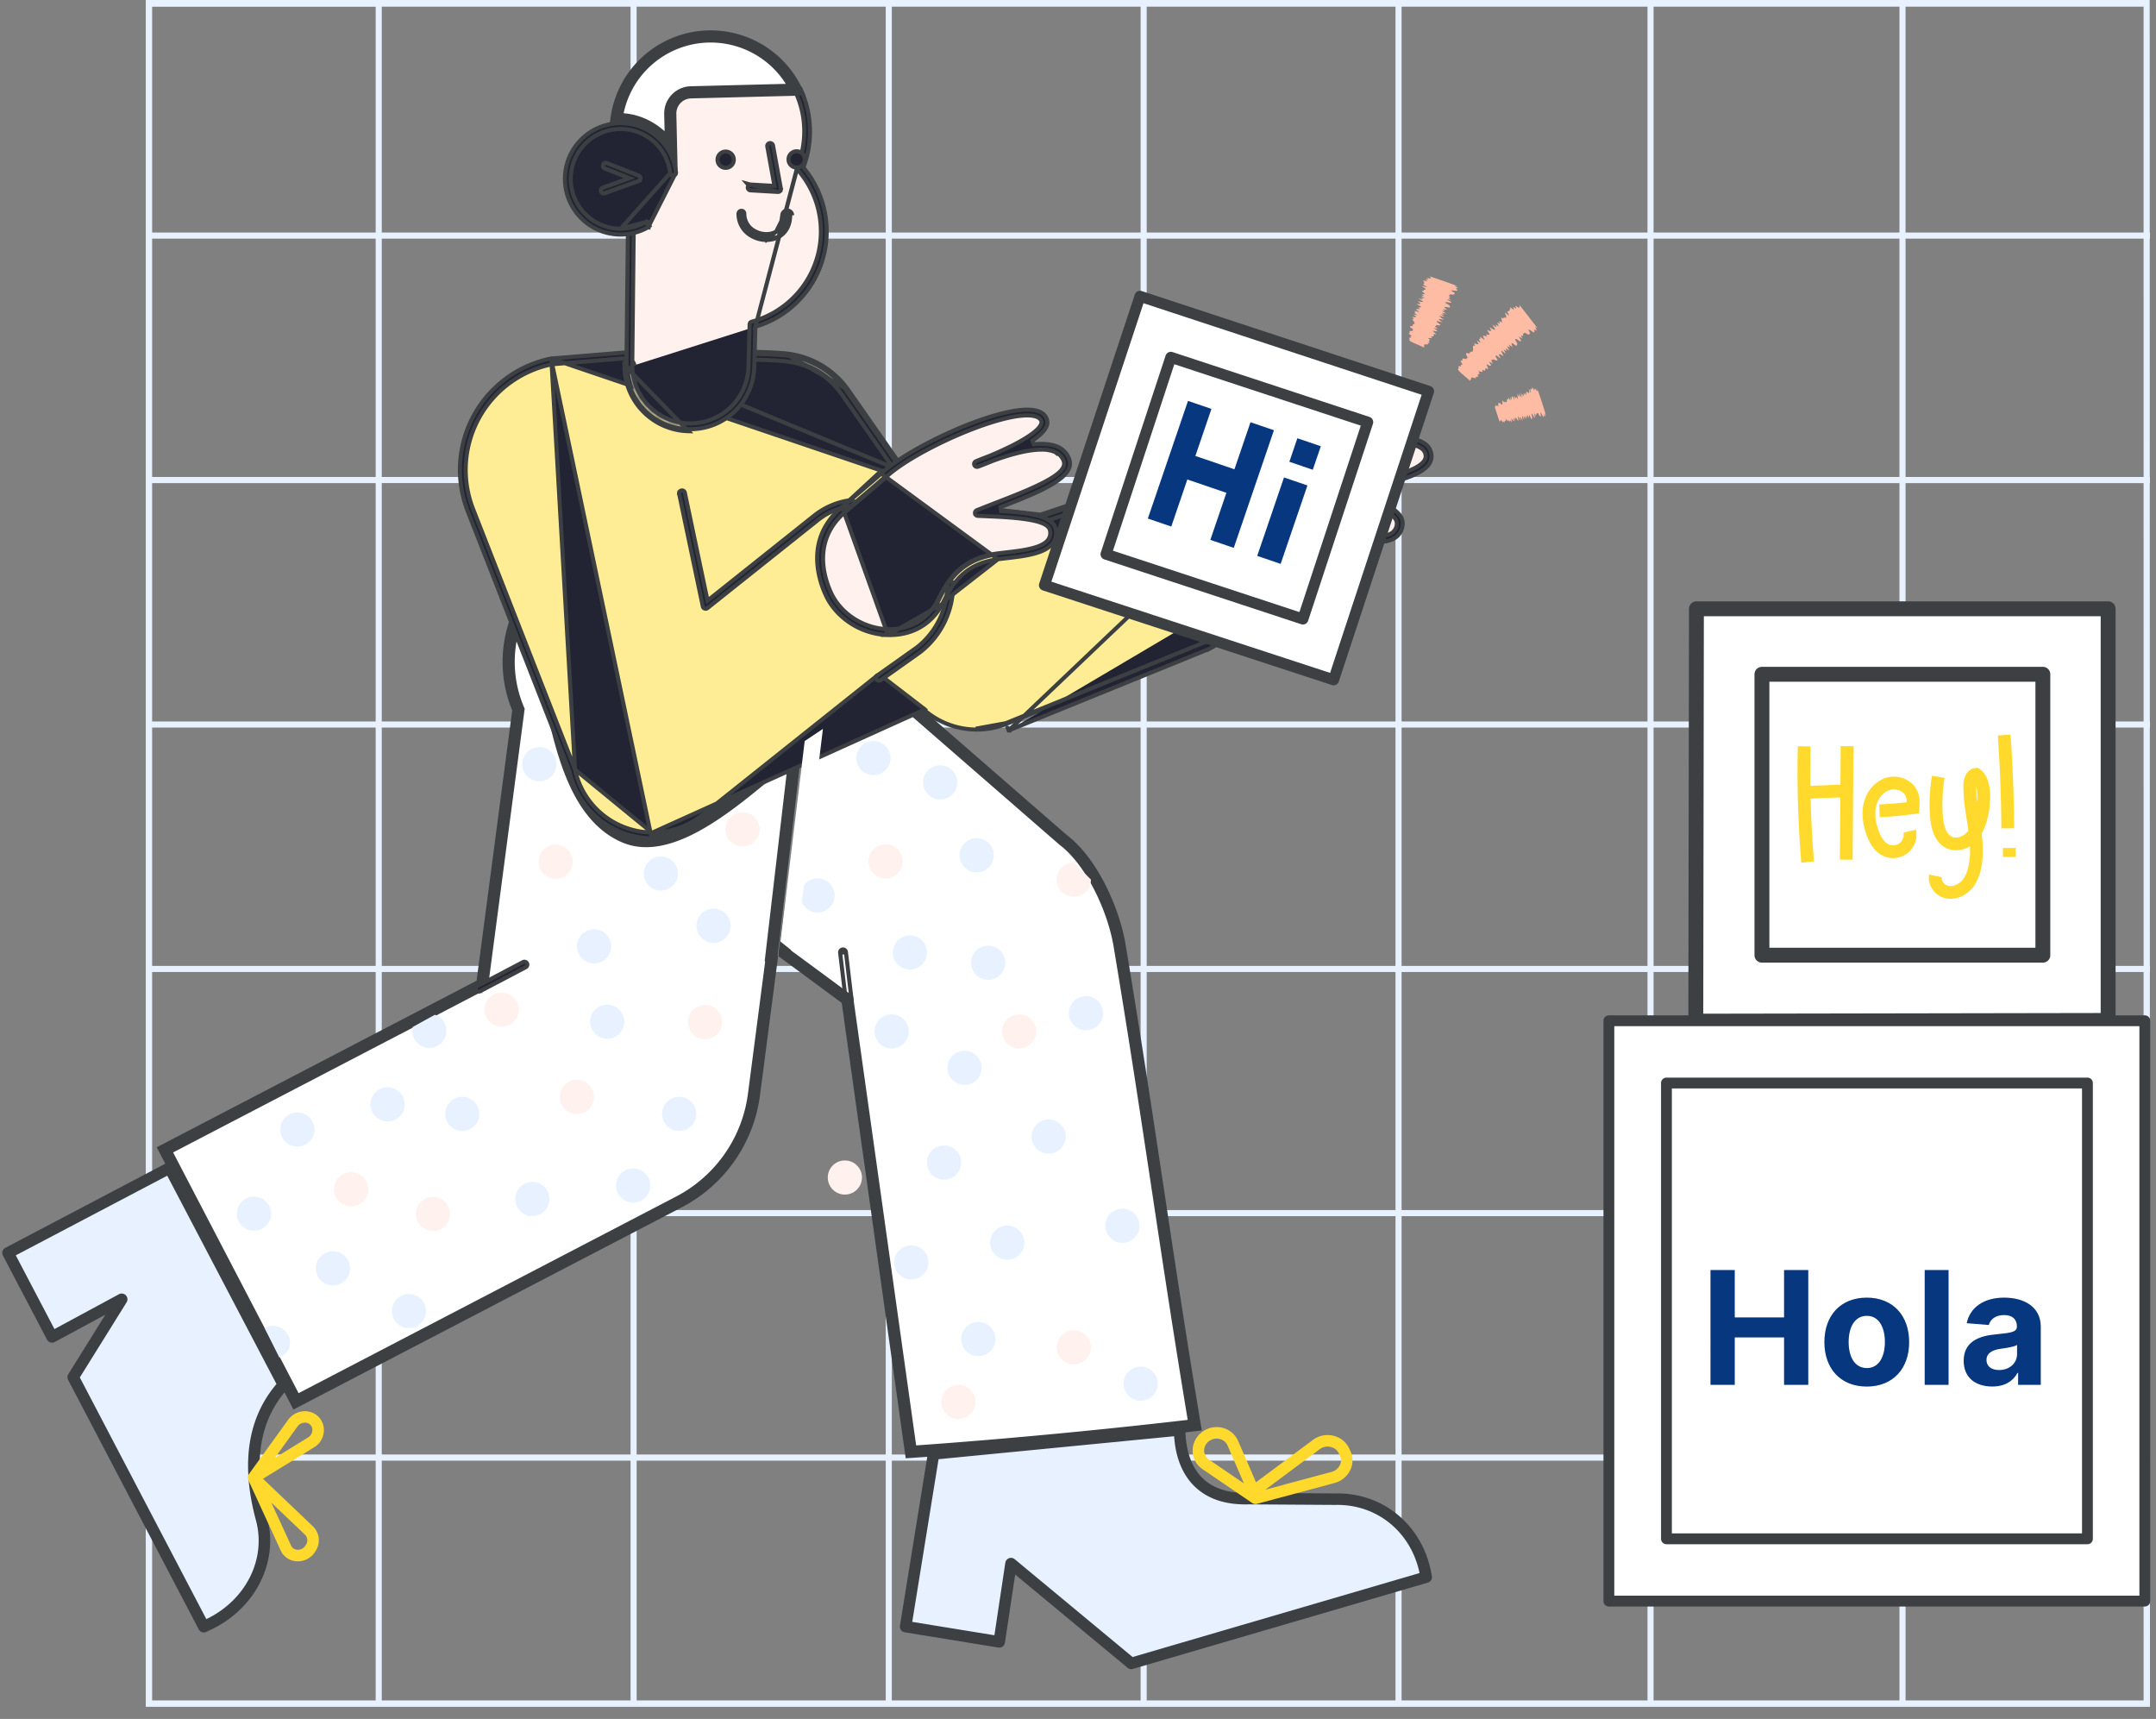 <svg xmlns="http://www.w3.org/2000/svg" fill="none" viewBox="0 0 355 283"><rect x="0" y="0" width="355" height="283" fill="#808080" stroke="none"/><path fill="#E7F1FF" d="M354.009 39.288v-1.006h-.041L353.961 0H24v281h330.009l-.007-40.532h.007v-1.006h-.007l-.007-39.241h.013v-1.006h-.013l-.007-39.192h.02v-1.006h-.02l-.007-39.239h.027v-1.006h-.027l-.007-39.24h.034v-1.006h-.034l-.007-39.239h.042zm-1.052-38.186v37.18h-39.196V1.102h39.196zm-40.199 0v37.18h-40.486V1.102h40.486zM188.813 119.78h40.964v39.239h-40.964v-39.239zm-1.004 39.239h-40.964v-39.239h40.964v39.239zm1.004-40.245v-39.24h40.964v39.24h-40.964zm-1.004 0h-40.964v-39.24h40.964v39.24zm-41.968 0h-41.014v-39.24h41.012l.002 39.24zm0 1.006v39.239h-41.014v-39.239h41.014zm0 40.245v39.191h-41.014v-39.191h41.014zm1.004 0h40.964v39.191h-40.964v-39.191zm41.968 0h40.964v39.191h-40.964v-39.191zm41.968 0h40.487v39.191h-40.487v-39.191zm0-1.006v-39.239h40.487v39.239h-40.487zm0-40.245v-39.24h40.487v39.24h-40.487zm0-40.246v-39.24h40.487v39.24h-40.487zm-1.004 0h-40.964v-39.24h40.964v39.24zm-41.968 0h-40.964v-39.24h40.964v39.24zm-41.968 0h-41.014v-39.24h41.012l.002 39.24zm-42.016 0H62.861v-39.24h40.964v39.24zm0 1.006v39.24H62.861v-39.24h40.964zm0 40.246v39.239H62.861v-39.239h40.964zm0 40.245v39.191H62.861v-39.191h40.964zm0 40.198v39.239H62.861v-39.24l40.964.001zm1.004 0h41.012v39.239h-41.014l.002-39.239zm42.016 0h40.964v39.239h-40.964v-39.239zm41.968 0h40.964v39.239h-40.964v-39.239zm41.968 0h40.487v39.239h-40.487v-39.239zm41.491 0h40.486v39.239h-40.486v-39.239zm0-1.007v-39.191h40.486v39.191h-40.486zm0-40.197v-39.239h40.486v39.239h-40.486zm0-40.245v-39.24h40.486v39.24h-40.486zm0-40.246v-39.24h40.486v39.24h-40.486zm-1.004-77.425v37.18h-40.487V1.102h40.487zm-41.491 0v37.18h-40.964V1.102h40.964zm-41.968 0v37.18h-40.964V1.102h40.964zm-41.968 0v37.18h-41.014V1.102h41.014zm-42.016 0v37.18H62.861V1.102h40.964zm-78.773 0h36.805v37.18H25.052V1.102zm0 38.185h36.805v39.24H25.052v-39.24zm0 40.246h36.805v39.24H25.052v-39.24zm0 40.246h36.805v39.239H25.052v-39.239zm0 40.245h36.805v39.191H25.052v-39.191zm0 40.198h36.805v39.239H25.052v-39.239zm0 79.724v-39.479h36.805v39.479H25.052zm37.809 0v-39.479h40.964v39.479H62.861zm41.968 0v-39.479h41.012v39.479h-41.012zm42.016 0v-39.479h40.964v39.479h-40.964zm41.968 0v-39.479h40.964v39.479h-40.964zm41.968 0v-39.479h40.487v39.479h-40.487zm41.491 0v-39.479h40.486v39.479h-40.486zm80.687 0h-39.198v-39.479h39.196l.002 39.479zm0-40.485h-39.198v-39.24h39.196l.002 39.24zm0-40.245h-39.198v-39.192h39.196l.002 39.192zm0-40.198h-39.198v-39.239h39.196l.002 39.239zm0-40.245h-39.198v-39.24h39.196l.002 39.24zm0-40.246h-39.198v-39.24h39.196l.002 39.24z"/><path fill="#fff" stroke="#3C4043" stroke-width="2" d="M79.463 161.591l-.068.516-.462.24-51.778 26.959 21.587 41.404 63.037-32.824a23.349 23.349 0 0 0 12.368-17.691h0l2.912-22.354-.086-.063.067-.577 4.009-34.286a54.406 54.406 0 0 1-5.134 4.854c-3.408 2.836-7.378 6.045-11.328 8.194-3.909 2.128-8.077 3.371-11.738 1.812h0c-4.201-1.789-6.85-5.649-8.692-10.132-1.842-4.487-2.948-9.782-3.944-14.663a1464.617 1464.617 0 0 0-3.155-15.03 20 20 0 0 0-1.794 18.629l.101.247-.035.265-5.867 44.5zm49.731-4.66l9.997 7.377.338.249.059.416 10.403 74.052.045-.003a857.274 857.274 0 0 0 13.136-1.013c8.539-.721 20.321-1.826 33.552-3.377-2.417-14.527-4.267-26.794-6.115-39.054l-.001-.008c-1.893-12.551-3.785-25.096-6.284-40.061-.507-2.918-1.65-6.346-3.264-9.496-1.619-3.161-3.671-5.961-5.952-7.696l-.026-.02-.024-.021-31.577-27.466-7.846 6.462-.529.435-.597-.335c-.592-.333-1.052-.454-1.35-.471a.79.79 0 0 0-.264.021c0 .034.007.091.031.176.075.263.296.681.801 1.216l.552.586-.455.665-.342-.234.342.234-.001.001v.001l-.003.003-.007.011-.026.037a21.865 21.865 0 0 1-.39.529l-.043.545a544.608 544.608 0 0 0-.307 4.237l-.011.144a528.975 528.975 0 0 1-.32 4.396 69.898 69.898 0 0 1-.131 1.504 12.7 12.7 0 0 1-.056.48 3.387 3.387 0 0 1-.05.265l-3.285 25.213zm3.662-39.992l.002-.002-.002.002zm.041-.051c.004-.007.004-.011.004-.011-.001-.001-.002.003-.004.011z"/><path fill="#222433" stroke="#3C4043" stroke-width=".668" d="M140.223 164.63h0a.468.468 0 0 1-.099.352.486.486 0 0 1-.319.179h-.001l.419-.531zm0 0l-.934-7.868h0m.934 7.868l-.934-7.868m.458 8.736a.81.81 0 0 1-.806-.716l.806.716zm0 0v-.334m0 .334v-.334m-.458-8.402l-.001-.003m.001.003l-.001-.003m0 0a.479.479 0 1 0-.95.113v.003m.95-.116l-.95.116m0 0l.935 7.867h0m-.935-7.867l.935 7.867m0 0a.473.473 0 0 0 .157.301m-.157-.301l.157.301m0 0c.087.078.2.121.317.121m-.317-.121l.317.121M78.517 163.15a.478.478 0 0 0 .258.1h.039a.48.48 0 0 0 .223-.055h0l7.544-3.966a.475.475 0 0 0 .19-.64.482.482 0 0 0-.637-.205l-7.544 3.966h0a.481.481 0 0 0-.242.538.478.478 0 0 0 .17.262z"/><path fill="#FFED96" stroke="#3C4043" stroke-width=".668" d="M203.566 97.82h0l-.003-.01-3.236-10.78-4.864-7.603a13.158 13.158 0 0 0-6.944.75l-.009.002-.008.003-16.993 5.692-.071.024-.074-.009-18.978-2.187-.142-.017-.086-.114-5.016-6.68h0l-.006-.009-8.36-11.973a13.226 13.226 0 0 0-9.644-5.596h0a72.097 72.097 0 0 0-5.11-.234h-.008l-20.568-.28-12.631 1.037A17.912 17.912 0 0 0 78.71 68.82a17.882 17.882 0 0 0-.939 15.056l16.755 42.795.01.026.006.027a13.198 13.198 0 0 0 4.6 7.528 13.217 13.217 0 0 0 7.983 2.947v-.007l.334.001a13.197 13.197 0 0 0 8.242-2.882h0l28.829-22.985.204-.162.207.159 7.248 5.575.007.006.007.006a13.214 13.214 0 0 0 13.46 2.284l.001-.001 32.933-13.393c3.302-1.719 4.517-3.742 4.93-5.296a5.615 5.615 0 0 0 .172-1.944 4.545 4.545 0 0 0-.121-.7 1.185 1.185 0 0 0-.009-.034l-.003-.006z"/><path fill="#222433" stroke="#3C4043" stroke-width=".668" d="M204.662 97.48l-3.25-10.825m3.25 10.826c.118.398 1.509 5.676-5.549 9.343a.843.843 0 0 1-.068.032l-32.96 13.403m38.577-22.778l-.319.096-.001-.001L90.728 59.029l12.668-1.039h.003v0a.339.339 0 0 1 .039-.001h.003l20.563.279h.009v0c.674-.01 3.422.074 5.193.237h0a14.01 14.01 0 0 1 10.236 5.94h.001l8.352 11.963.006.01h.001l4.797 6.386.086.115.143.016 18.45 2.127.074.009.071-.024 16.802-5.63.008-.002.008-.003a14.01 14.01 0 0 1 7.507-.762m8.914 18.83l-.32.095-3.249-10.824h0a.514.514 0 0 0-.055-.12h-.001l-4.968-7.767.281-.18m5.062 7.971l-35.327 33.604m35.327-33.604a.803.803 0 0 0-.093-.204l-4.969-7.767m5.062 7.971l-5.607-8.334m-29.72 41.938l-.126-.309h.002l.002-.001.122.31zm30.265-41.575l-.281.18a.483.483 0 0 0-.321-.214m.602.034a.824.824 0 0 0-.545-.363m-.057.33s0 0 0 0l.057-.33m-.057.33l.057-.33m0 0a14.346 14.346 0 0 0-7.686.78m7.686-.78l-7.686.78m0 0l-16.802 5.63m16.802-5.63l-16.802 5.63m0 0l-18.451-2.127m18.451 2.127l-18.451-2.127m0 0l-4.798-6.387m4.798 6.387l-4.798-6.387m0 0l-8.352-11.963m8.352 11.963l-8.352-11.963m0 0a14.362 14.362 0 0 0-10.479-6.082m10.479 6.082l-10.479-6.081m0 0c-1.783-.164-4.542-.248-5.229-.239m5.229.239l-5.229-.239m0 0l-20.562-.279 20.562.279zm-16.538 79.114h.001a13.1 13.1 0 0 0 8.14-2.85v-.001l28.83-22.982a.486.486 0 0 1 .591-.005h0l7.248 5.575.008.007.006.004.003.002-.003-.002-44.824 20.252zm0 0h-.011m.011 0h-.011m0 0h0m0 0h0m0 0a.474.474 0 0 0-.075.006l-.029.004m.104-.01l-.104.01m0 0h-.029m.029 0h-.029m0 0a13.124 13.124 0 0 1-12.644-10.363v-.001m12.644 10.364l-12.645-10.364m0 0a.498.498 0 0 0-.022-.076s0 0 0 0L77.904 83.823a17.736 17.736 0 0 1 5.928-20.699 17.766 17.766 0 0 1 6.981-3.14l.02-.005m3.848 66.715l-3.848-66.715m0 0l.021-.002m-.02.002l.02-.002m0 0l12.579-1.031.016-.002m-12.595 1.033l12.595-1.033m0 0h.016m-.016 0h.016m0 0l20.536.279h.005c.578-.005 3.308.068 5.11.233a13.07 13.07 0 0 1 9.539 5.536s0 0 0 0l8.36 11.972h0m-43.55-18.02l43.55 18.02m0 0l.005.007m-.005-.007l.005.007m0 0h0m0 0h0m0 0l.005.007.001.002 5.015 6.677h.001m-5.022-6.686l5.022 6.686m0 0a.48.48 0 0 0 .328.188l18.977 2.188h0m-19.305-2.376l19.305 2.376m0 0c.07.008.141 0 .208-.022h0m-.208.022l.208-.022m0 0l16.994-5.692h0m-16.994 5.692l16.994-5.692m0 0l.014-.005a.022.022 0 0 1 .005-.002l.004-.001m-.023.007l.023-.007m0 0a13.06 13.06 0 0 1 6.653-.775l.151.022m-6.804.752l6.804-.752m0 0l.082.128m-.082-.128l.082.128m0 0l4.711 7.364.025.04m-4.736-7.404l4.736 7.403m0 0l.014.045m-.014-.044l.014.044m0 0l3.217 10.716v.001l.005.015v.001c.041.13.37 1.269-.091 2.788-.467 1.536-1.728 3.408-4.788 5.007l-.015.008m1.672-18.536l-1.672 18.536m0 0l-.014.006m.014-.006l-.014.006m0 0l-32.914 13.385-.003.002m32.917-13.387l-32.917 13.387m0 0a12.994 12.994 0 0 1-4.931.903l4.931-.903zm-49.396 15.881l.208.261-.208-.261h0zm-17.542-.054a14.088 14.088 0 0 0 8.639 3.124L90.728 59.029a.523.523 0 0 0-.058.008 18.725 18.725 0 0 0-12.674 9.396 18.694 18.694 0 0 0-.981 15.739l16.73 42.734.01.024.005.026a14.077 14.077 0 0 0 4.907 7.934zm53.633-18.089l.218-.253-.217.253h-.001z"/><mask id="a" fill="#fff"><path d="M110.922 28.423a8.69 8.69 0 0 0-12.514-6.767 8.688 8.688 0 0 0-4.684 9.245 8.683 8.683 0 0 0 7.509 7.147 8.696 8.696 0 0 0 5.355-1.073"/></mask><path fill="#FFF1ED" d="M110.922 28.423a8.69 8.69 0 0 0-12.514-6.767 8.688 8.688 0 0 0-4.684 9.245 8.683 8.683 0 0 0 7.509 7.147 8.696 8.696 0 0 0 5.355-1.073"/><path fill="#3C4043" d="M110.259 28.5a8.024 8.024 0 0 0-2.127-4.568l.971-.915a9.35 9.35 0 0 1 2.482 5.329l-1.326.154zm-2.127-4.568a8.026 8.026 0 0 0-4.435-2.398l.234-1.314a9.358 9.358 0 0 1 5.172 2.797l-.971.915zm-4.435-2.398a8.029 8.029 0 0 0-4.991.72l-.596-1.196a9.365 9.365 0 0 1 5.821-.838l-.234 1.314zm-4.991.72a8.02 8.02 0 0 0-3.576 3.552l-1.19-.604a9.357 9.357 0 0 1 4.17-4.144l.596 1.195zm-3.576 3.552a8.012 8.012 0 0 0-.749 4.982l-1.315.227a9.347 9.347 0 0 1 .873-5.813l1.191.604zm-.749 4.982a8.015 8.015 0 0 0 2.374 4.445l-.92.967a9.351 9.351 0 0 1-2.77-5.185l1.316-.227zm2.374 4.445a8.026 8.026 0 0 0 4.559 2.152l-.162 1.326a9.362 9.362 0 0 1-5.317-2.51l.92-.968zm4.559 2.152a8.027 8.027 0 0 0 4.944-.99l.661 1.16a9.366 9.366 0 0 1-5.767 1.156l.162-1.326z" mask="url(#a)"/><path fill="#222433" stroke="#3C4043" stroke-width=".668" d="M144.74 112.065s0 0 0 0a.476.476 0 0 0 .275-.088h.001l6.5-4.61h0l.006-.004s0 0 0 0l.002-.002.009-.006a13.999 13.999 0 0 0 5.402-11.187.476.476 0 0 0-.485-.471.482.482 0 0 0-.439.3.5.5 0 0 0-.034.184h0a13.018 13.018 0 0 1-5.017 10.408l-.006.004-.006.005-6.486 4.599h0a.475.475 0 0 0-.179.535.48.48 0 0 0 .456.333s0 0 0 0h.001zM116.192 100.215h0a.483.483 0 0 0 .299-.104l18.151-14.466a11.225 11.225 0 0 1 5.599-2.363h.002a.476.476 0 0 0 .417-.534.467.467 0 0 0-.182-.319.478.478 0 0 0-.355-.096h-.001a12.183 12.183 0 0 0-6.077 2.564h0l-17.121 13.645-.423.337-.112-.53-3.621-17.215h0l-.001-.005a.472.472 0 0 0-.568-.376.48.48 0 0 0-.373.385l-.328-.058.328.058a.496.496 0 0 0 .004.188h.001v.004l3.893 18.506h0a.473.473 0 0 0 .468.379z"/><mask id="b" fill="#fff"><path d="M200.742 85.347c3.873-1.566 6.208-5.732 9.71-9.05 4.85-4.587 7.551-7.988 7.201-9.558-.79-3.609-7.61 3.486-15.665 7.428l-.121.053c-.571.244-1.124.528-1.656.848a64.882 64.882 0 0 0-7.674 5.288c-5.619 4.6-.455 14.623 4.447 16.82a9.84 9.84 0 0 0 11.012-2.127c3.672-3.801 5.053-7.705 13.159-6.79 3.659.414 9.067 1.62 9.321-2.007.175-2.514-6.101-4.201-10.683-5.615 6.8-1.046 15.703-2.43 15.431-5.67-.272-3.241-6.833-2.863-15.636-1.436 9.392-3.336 14.787-3.737 14.174-6.82-.638-3.205-8.68-2.144-16.106.041"/></mask><path fill="#FFF1ED" d="M200.742 85.347c3.873-1.566 6.208-5.732 9.71-9.05 4.85-4.587 7.551-7.988 7.201-9.558-.79-3.609-7.61 3.486-15.665 7.428l-.121.053c-.571.244-1.124.528-1.656.848a64.882 64.882 0 0 0-7.674 5.288c-5.619 4.6-.455 14.623 4.447 16.82a9.84 9.84 0 0 0 11.012-2.127c3.672-3.801 5.053-7.705 13.159-6.79 3.659.414 9.067 1.62 9.321-2.007.175-2.514-6.101-4.201-10.683-5.615 6.8-1.046 15.703-2.43 15.431-5.67-.272-3.241-6.833-2.863-15.636-1.436 9.392-3.336 14.787-3.737 14.174-6.82-.638-3.205-8.68-2.144-16.106.041"/><path fill="#3C4043" d="M210.452 76.296l-.46-.484h.001l.459.484zm7.201-9.557l-.652.145v-.002l.652-.143zm-15.665 7.428l.294.6-.014.007-.015.006-.265-.613zm-.121.053l.264.613h-.001l-.263-.613zm-1.656.848l.345.572-.006.004-.339-.576zm-7.674 5.288l-.423-.517.006-.005.417.522zm4.447 16.82l-.27.611-.003-.001.273-.61zm11.012-2.127l.481.464-.003.002-.478-.466zm13.159-6.79l.075-.663-.075.663zm9.321-2.007l.666.047-.666-.047zm-10.683-5.615l-.196.638.095-1.298.101.66zm-.205-7.106l.106.658-.33-1.288.224.63zm14.174-6.82l.654-.13-.654.13zm-33.27 18.017c1.792-.725 3.261-2.064 4.751-3.699 1.456-1.598 2.979-3.539 4.749-5.217l.919.969c-1.731 1.64-3.127 3.442-4.681 5.148-1.522 1.669-3.157 3.195-5.238 4.037l-.5-1.238zm9.501-8.917c2.415-2.284 4.273-4.252 5.479-5.83.604-.79 1.028-1.461 1.278-2.01.259-.565.291-.908.251-1.087l1.304-.29c.135.606-.04 1.277-.341 1.934-.308.674-.797 1.434-1.431 2.264-1.27 1.662-3.188 3.687-5.623 5.99l-.917-.97zm7.008-8.93c-.073-.333-.182-.406-.224-.428-.068-.035-.24-.075-.61.017-.753.189-1.841.796-3.26 1.712-2.76 1.783-6.551 4.59-10.625 6.585l-.587-1.2c3.98-1.947 7.626-4.658 10.487-6.506 1.392-.9 2.66-1.636 3.661-1.886.505-.126 1.059-.16 1.547.092.514.266.791.76.915 1.33l-1.304.285zm-14.748 7.9l-.122.052-.529-1.226.122-.053.529 1.226zm-.123.052c-.543.233-1.069.502-1.574.807l-.689-1.144a14.187 14.187 0 0 1 1.737-.89l.526 1.228zm-1.58.81a64.083 64.083 0 0 0-7.595 5.234l-.835-1.043a65.529 65.529 0 0 1 7.753-5.341l.677 1.15zm-7.59 5.229c-2.492 2.04-2.674 5.336-1.516 8.57 1.16 3.242 3.576 6.123 5.813 7.125l-.546 1.219c-2.665-1.195-5.282-4.424-6.525-7.894-1.244-3.476-1.199-7.493 1.928-10.053l.846 1.033zm4.293 15.694a9.177 9.177 0 0 0 5.444.614l.253 1.31c-2.102.407-4.277.161-6.236-.703l.539-1.221zm5.444.614a9.174 9.174 0 0 0 4.822-2.598l.955.933a10.504 10.504 0 0 1-5.524 2.976l-.253-1.311zm4.819-2.595c.902-.934 1.649-1.858 2.442-2.768.78-.895 1.589-1.756 2.559-2.47 1.983-1.457 4.534-2.223 8.713-1.75l-.15 1.326c-3.927-.444-6.12.285-7.772 1.5-.848.624-1.579 1.394-2.343 2.271-.753.863-1.555 1.852-2.488 2.819l-.961-.928zm13.714-6.989c1.901.215 4.059.605 5.826.509.875-.048 1.551-.214 2.007-.51.414-.27.697-.679.747-1.39l1.332.094c-.077 1.103-.566 1.904-1.351 2.415-.744.484-1.697.671-2.662.724-1.916.104-4.291-.317-6.049-.515l.15-1.327zm8.58-1.39c.022-.315-.147-.705-.715-1.182-.56-.471-1.401-.931-2.441-1.379-2.077-.894-4.741-1.655-7.057-2.37L219.99 80c2.265.7 5.03 1.489 7.192 2.42 1.081.465 2.062.986 2.772 1.583.703.59 1.253 1.355 1.188 2.297l-1.332-.093zm-10.118-6.229c3.412-.525 7.291-1.126 10.283-1.993 1.5-.435 2.722-.922 3.539-1.467.827-.551 1.082-1.048 1.045-1.495l1.33-.111c.099 1.174-.657 2.065-1.635 2.717-.988.66-2.366 1.191-3.907 1.638-3.092.896-7.064 1.51-10.452 2.031l-.203-1.32zm14.867-4.955c-.045-.53-.325-.934-.955-1.251-.666-.336-1.676-.541-3.03-.606-2.698-.128-6.478.311-10.88 1.024l-.213-1.317c4.402-.714 8.304-1.176 11.156-1.04 1.42.067 2.652.285 3.567.746.952.479 1.594 1.243 1.685 2.333l-1.33.111zm-15.195-2.12c2.363-.84 4.473-1.494 6.292-2.05 1.828-.557 3.339-1.01 4.54-1.452 1.215-.448 2.015-.855 2.477-1.282.221-.203.346-.395.409-.582.064-.184.082-.405.025-.694l1.309-.26c.096.482.081.947-.071 1.388-.15.438-.42.81-.765 1.129-.671.62-1.691 1.1-2.922 1.554-1.246.46-2.806.925-4.612 1.477a141.742 141.742 0 0 0-6.235 2.03l-.447-1.259zm13.743-6.06c-.094-.473-.459-.873-1.296-1.15-.846-.28-2.048-.382-3.526-.315-2.942.134-6.751.93-10.44 2.016l-.377-1.281c3.737-1.1 7.662-1.927 10.756-2.069 1.541-.07 2.933.027 4.006.381 1.082.358 1.962 1.028 2.186 2.157l-1.309.261z" mask="url(#b)"/><path fill="#222433" stroke="#3C4043" stroke-width=".668" d="M219.662 74.002c2.571-.417 5.636-.859 8.313-1 1.338-.071 2.589-.067 3.639.055 1.035.121 1.927.363 2.502.81a1.542 1.542 0 0 1 .629 1.142c.028.342-.098.662-.317.948-.217.284-.537.55-.935.8-.797.5-1.971.975-3.468 1.41h0c-3.036.88-7.072 1.5-10.293 1.997l-.014.002s0 0 0 0a.481.481 0 0 0-.404.437.477.477 0 0 0 .336.492c.366.113.743.228 1.128.345h0l.009.003c1.697.516 3.984 1.212 5.834 1.99.924.389 1.76.806 2.362 1.242.3.218.557.45.737.7.178.246.294.528.276.834a1.882 1.882 0 0 1-.655 1.416h0l-.006.005c-.352.288-.816.458-1.322.557-.51.099-1.087.13-1.69.122-1.201-.016-2.548-.194-3.727-.349h-.008c-.48-.064-.944-.125-1.382-.174h-.001a20.095 20.095 0 0 0-2.25-.136c-2.617 0-4.429.615-5.859 1.539-1.443.931-2.516 2.186-3.652 3.517h0l10.271-18.375m-.053-.33l.053.33m-.053-.33s0 0 0 0l.053.33m-.053-.33a.48.48 0 0 1-.54-.353.476.476 0 0 1 .041-.343l-.295-.157m.847 1.183a.811.811 0 0 1-.847-1.183m0 0l.295.157a.477.477 0 0 1 .262-.226m-.557.07l.557-.07m0 0c2.597-.922 4.844-1.607 6.832-2.212m-6.832 2.212l6.832-2.212m-24.201 3.793c-.55.235-1.083.508-1.595.816l-.002.001.172.286 1.425-1.103zm0 0l.121-.052.002-.001a.429.429 0 0 0 .021-.01c3.05-1.493 5.857-3.387 8.352-5.072 1.159-.783 2.472-1.67 3.59-2.324.558-.326 1.079-.6 1.514-.775.217-.087.424-.154.609-.187.179-.032.379-.042.558.03a.447.447 0 0 1 .182.138.679.679 0 0 1 .082.136c.042.088.074.192.097.3m-15.128 7.817l15.128-7.818s0 0 0 0m0 0c.065.292.011.932-.873 2.279-.893 1.361-2.672 3.503-6.187 6.827a47.692 47.692 0 0 0-3.253 3.514h0m10.313-12.62l-10.313 12.62m0 0l-.003.004m.003-.004l-.003.004m0 0l-.034.038c-1.919 2.222-3.802 4.401-6.274 5.4h0m6.308-5.438l-6.308 5.439m0 0l-.004.002m.004-.002l-.004.002m0 0a.472.472 0 0 0-.271.625.49.49 0 0 0 .103.157l-.237.235m.405-1.017l-.405 1.017m0 0l.237-.235a.482.482 0 0 0 .527.104h0m-.764.131l.764-.131m0 0l.005-.002m-.005.002l.005-.002m0 0c2.673-1.081 4.584-3.283 6.673-5.7l.002-.003c.992-1.148 2.03-2.35 3.184-3.444h0m-9.859 9.147l9.859-9.148m0 0c2.924-2.764 4.733-4.771 5.83-6.259 1.1-1.49 1.464-2.432 1.539-3.065l.027-.221m-7.396 9.545l7.396-9.545m0 0l.213-.061m-.213.06l.213-.06m0 0c3.322-.947 6.35-1.548 8.788-1.77 1.219-.111 2.298-.129 3.197-.044.885.082 1.626.266 2.152.58a1.455 1.455 0 0 1 .764.997h0m-14.901.237l14.901-.237m0 0l.001.004m-.001-.004l.001.004m0 0c.092.464-.017.882-.316 1.251-.285.352-.735.652-1.31.934-1.151.565-2.954 1.13-5.407 1.877h0m7.033-4.062l-7.033 4.063m7.827-2.708c.207-.425.27-.922.147-1.54a2.445 2.445 0 0 0-1.189-1.622h0l-.009-.005c-.73-.442-1.762-.68-2.993-.757-1.226-.076-2.618.01-4.045.192-2.853.364-5.806 1.106-7.772 1.663l-.243.069-.132-.215a1.4 1.4 0 0 0-.668-.564c-.626-.25-1.481-.074-2.704.545-1.206.61-2.668 1.597-4.46 2.807-2.442 1.649-5.23 3.532-8.221 4.998l-.008.004-.007.003-.104.044h0c-.591.254-1.163.547-1.714.88l-.003.001a65.317 65.317 0 0 0-7.727 5.325c-2.046 1.677-2.932 4.144-2.527 7.186l-.331.044.331-.044c.283 2.121 1.221 4.364 2.515 6.266 1.296 1.906 2.926 3.439 4.567 4.174 1.311.583 2.73.885 4.165.886a10.404 10.404 0 0 0 7.381-3.11 42.5 42.5 0 0 0 1.795-2.011l.044-.052h0l.022-.025c1.266-1.484 2.406-2.82 4.024-3.681 1.64-.873 3.731-1.24 6.883-.885l-.038.332.038-.332c.435.049.894.109 1.364.171 1.416.186 2.895.38 4.232.356 1.343-.023 2.476-.265 3.244-.892a2.813 2.813 0 0 0 1.011-2.07h0l.001-.014c.074-1.062-.679-1.982-2.124-2.84-1.43-.847-3.42-1.561-5.562-2.24l.045-.648c3.784-.638 6.984-1.32 9.199-2.237 1.108-.458 1.942-.964 2.48-1.53.528-.555.768-1.164.709-1.865v-.005a2.473 2.473 0 0 0-.982-1.8h0l-.006-.004c-1.119-.874-3.183-1.266-6.793-1.071l-.117-.652c2.283-.706 4.033-1.306 5.149-2.05.551-.367.924-.755 1.133-1.185z"/><mask id="c" fill="#fff"><path d="M103.629 60.133a10.033 10.033 0 0 0 2.882 7.056 10.047 10.047 0 0 0 17.204-6.752v-.013l.039-1.423.154-5.58a15.885 15.885 0 0 0 11.05-10.712 15.86 15.86 0 0 0-3.231-15.042c.479-1.179.814-2.41.997-3.67v-.005a15.795 15.795 0 0 0-1.362-9.178l-8.681-1.266-11.375 1.619-2.44 6.766-3.791-2.437"/></mask><path fill="#FFF1ED" d="M103.629 60.133a10.033 10.033 0 0 0 2.882 7.056 10.047 10.047 0 0 0 17.204-6.752v-.013l.039-1.423.154-5.58a15.885 15.885 0 0 0 11.05-10.712 15.86 15.86 0 0 0-3.231-15.042c.479-1.179.814-2.41.997-3.67v-.005a15.795 15.795 0 0 0-1.362-9.178l-8.681-1.266-11.375 1.619-2.44 6.766-3.791-2.437"/><path fill="#3C4043" d="M123.715 60.437h.668v.019l-.668-.019zm0-.013h-.667v-.018l.667.018zm.039-1.423l-.667-.018.667.018zm.154-5.58l-.667-.018.014-.497.479-.13.174.645zm7.819-25.754l-.503.44-.27-.31.155-.381.618.251zm.997-3.67h.667v.049l-.007.048-.66-.096zm0-.005h-.668v-.05l.008-.05.66.1zm-1.362-9.178l.096-.66.353.05.153.322-.602.288zm-8.681-1.266l-.094-.661.096-.014.095.014-.097.66zm-11.375 1.619l-.628-.226.137-.378.397-.057.094.661zm-2.44 6.766l.628.226-.284.789-.705-.453.361-.562zm-4.569 38.2a9.363 9.363 0 0 0 2.69 6.588l-.952.936a10.703 10.703 0 0 1-3.074-7.526l1.336.003zm2.69 6.588a9.38 9.38 0 0 0 6.545 2.8l-.02 1.336a10.715 10.715 0 0 1-7.477-3.2l.952-.936zm6.545 2.8a9.382 9.382 0 0 0 6.628-2.6l.923.964a10.718 10.718 0 0 1-7.571 2.972l.02-1.335zm6.628-2.6a9.37 9.37 0 0 0 2.888-6.503l1.335.038a10.705 10.705 0 0 1-3.3 7.43l-.923-.965zm2.888-6.484v-.013h1.335v.013h-1.335zm0-.03l.039-1.424 1.335.036-.039 1.424-1.335-.037zm.039-1.424l.154-5.58 1.335.037-.154 5.58-1.335-.037zm.647-6.206a15.222 15.222 0 0 0 6.62-3.764l.93.959a16.562 16.562 0 0 1-7.201 4.094l-.349-1.29zm6.62-3.764a15.199 15.199 0 0 0 3.965-6.498l1.278.388a16.541 16.541 0 0 1-4.313 7.069l-.93-.96zm3.965-6.498c.749-2.467.858-5.084.317-7.604l1.305-.28a16.524 16.524 0 0 1-.344 8.272l-1.278-.388zm.317-7.604a15.207 15.207 0 0 0-3.412-6.805l1.006-.878a16.535 16.535 0 0 1 3.711 7.402l-1.305.28zm-3.527-7.495a15.13 15.13 0 0 0 .954-3.515l1.321.193a16.463 16.463 0 0 1-1.038 3.824l-1.237-.502zm.947-3.418v-.006h1.335v.006h-1.335zm.008-.106a15.129 15.129 0 0 0-1.304-8.79l1.204-.576a16.452 16.452 0 0 1 1.42 9.567l-1.32-.2zm-.798-8.417l-8.681-1.267.193-1.32 8.68 1.265-.192 1.322zm-8.49-1.266l-11.375 1.619-.189-1.322 11.375-1.62.189 1.323zm-10.842 1.184l-2.44 6.766-1.256-.453 2.44-6.765 1.256.452zm-3.429 7.102l-3.791-2.438.722-1.123 3.791 2.437-.722 1.124z" mask="url(#c)"/><path fill="#222433" stroke="#3C4043" stroke-width=".668" d="M124.378 53.789l-.007.239-.177 6.423a10.507 10.507 0 0 1-3.18 7.234 10.524 10.524 0 0 1-7.636 2.973 10.464 10.464 0 0 1-7.272-3.167 10.444 10.444 0 0 1-2.955-7.356v-.002a.475.475 0 0 1 .478-.477.48.48 0 0 1 .479.478h.334m19.936-6.345l6.878-26.043a.474.474 0 0 0 .111.235A15.39 15.39 0 0 1 134.5 42.57a15.385 15.385 0 0 1-4.014 6.579 15.41 15.41 0 0 1-6.702 3.81h0a.477.477 0 0 0-.354.449s0 0 0 0l-.192 7.003-.334-.009.334.01a9.56 9.56 0 0 1-2.943 6.637 9.57 9.57 0 0 1-13.439-.196 9.554 9.554 0 0 1-2.748-6.72h.334m19.936-6.344l.228-.071a16.345 16.345 0 0 0 7.796-25.994l-.121-.149.066-.18a16.537 16.537 0 0 0-.552-12.785.481.481 0 0 0-.363-.267h0l-8.68-1.267s0 0 0 0a.477.477 0 0 0-.136 0h-.001l-11.375 1.62h0a.484.484 0 0 0-.383.311h0l-2.094 5.806-.143.394-.352-.227-2.933-1.885-.001-.001a.479.479 0 0 0-.534.007l-.138-.2.138.2a.475.475 0 0 0-.195.496l-.326.072.326-.072a.471.471 0 0 0 .211.3l.001.002 3.792 2.437s0 0 0 0a.48.48 0 0 0 .709-.24h0l2.275-6.306.069-.188.198-.029 10.776-1.534.048-.006.047.007 8.126 1.183.183.027.074.168a15.309 15.309 0 0 1 1.14 8.49l-.002.012-.003.024-.001.006h0l-.001.003a15.302 15.302 0 0 1-.963 3.534l-6.906 26.302zm-19.936 6.345a.813.813 0 0 0-1.625-.002m1.625.002l-1.625-.002m0 0a10.778 10.778 0 0 0 3.05 7.592 10.797 10.797 0 0 0 7.505 3.268l-10.555-10.86zm29.43-36.179s0 0 0 0h0s0 0 0 0z"/><path fill="#fff" stroke="#3C4043" stroke-width="2" d="M113.749 15.2h.004l17.317-.436a15.65 15.65 0 0 0-25.854-3.391 15.624 15.624 0 0 0-3.71 8.254c.43-.02.945-.013 1.524.056 1.688.2 3.889.918 6.03 2.928h.001c.363.342.754.872 1.11 1.402.108.162.218.33.327.501l-.134-5.759v-.005a3.488 3.488 0 0 1 3.385-3.55zm17.697-.205h0z"/><path fill="#222433" stroke="#3C4043" stroke-width=".668" d="M104.107 60.137h0l.237-22.027h0a.48.48 0 0 0-.958-.01s0 0 0 0l-.237 22.027a.48.48 0 0 0 .035.183l-.306.123.306-.123a.471.471 0 0 0 .256.262.48.48 0 0 0 .181.038h.007a.48.48 0 0 0 .479-.473zM118.144 26.294a1.34 1.34 0 1 0 2.68-.001 1.34 1.34 0 0 0-2.68 0zM129.836 26.248a1.34 1.34 0 1 0 2.68-.001 1.34 1.34 0 0 0-2.68 0zM123.064 30.252l.222.25a.478.478 0 0 1 .346-.12h0l3.467.202.424.024-.076-.417-1.11-6.089a.481.481 0 0 1 .388-.538.481.481 0 0 1 .553.367l1.296 7.105h0c.013.069.01.14-.008.207l.322.085-.322-.085a.478.478 0 0 1-.463.357l-5.039-1.348zm0 0l.222.25a.476.476 0 0 0-.04.675.478.478 0 0 0 .33.16s0 0 0 0l4.498.262h.001m-5.011-1.347l5.011 1.347m0 0h.028-.028z"/><path fill="#222433" stroke="#3C4043" stroke-width=".668" d="M106.734 37.412h-.001a9.179 9.179 0 0 1-4.521 1.2h-.024a9.176 9.176 0 0 1-6.485-2.686 9.162 9.162 0 0 1 .002-12.962 9.176 9.176 0 0 1 6.487-2.683h.004a9.16 9.16 0 0 1 9.11 8.11l-4.572 9.021zm0 0a.481.481 0 0 0 .142-.122l.263.206m-.405-.084l.405.084m0 0l-.263-.206a.478.478 0 0 0 .038-.53l.29-.166-.29.165a.475.475 0 0 0-.477-.237.482.482 0 0 0-.178.06l-.002.001m.882.913l-.882-.913m0 0a8.217 8.217 0 0 1-4.065 1.074s0 0 0 0h-.003 0m4.068-1.074l-4.068 1.074m0 0a8.218 8.218 0 0 1-5.809-2.406 8.207 8.207 0 0 1 .003-11.61 8.219 8.219 0 0 1 5.809-2.403s0 0 0 0h.004a8.213 8.213 0 0 1 5.464 2.077 8.194 8.194 0 0 1 2.694 5.185h0m-8.165 9.157l8.165-9.156m0 0a.482.482 0 0 0 .178.32m-.178-.32l.178.32m0 0a.48.48 0 0 0 .353.1m-.353-.1l.353.1m0 0a.478.478 0 0 0 .32-.178m-.32.178l.32-.178m0 0a.48.48 0 0 0 .101-.351l-.101.351z"/><path fill="#222433" stroke="#3C4043" stroke-width=".668" d="M99.096 31.722a.478.478 0 0 0 .276.111h.031c.056 0 .11-.01.162-.028h0l5.574-2.006h0a.483.483 0 0 0 .316-.443.474.474 0 0 0-.303-.452s0 0 0 0l-5.214-2.056h0l-.008-.003a.477.477 0 1 0-.35.889h0l.008.003 3.212 1.268.823.325-.833.3-3.548 1.276h0a.48.48 0 0 0-.146.816z"/><path fill="#3C4043" stroke="#3C4043" stroke-width=".668" d="M126.188 39.5h-.002a4.92 4.92 0 0 1-2.447-.658l-.005-.003h-.001a4.135 4.135 0 0 1-2.133-3.652v-.003a.481.481 0 0 1 .479-.479.476.476 0 0 1 .479.477 3.193 3.193 0 0 0 1.664 2.834c1.118.644 2.545.714 3.567.125l-1.601 1.36zm0 0a4.168 4.168 0 0 0 2.08-.532m-2.08.533l2.08-.533m0 0c1.169-.675 1.834-1.909 1.836-3.529h.333m-2.169 3.529l.544-3.529a.813.813 0 0 1 1.625 0m0 0h-.333a.478.478 0 0 0-.141-.337m.474.338l-.474-.338m0 0a.476.476 0 0 0-.338-.14m.338.14l-.338-.14m0 0a.48.48 0 0 0-.339.14m.339-.14l-.339.14m0 0a.481.481 0 0 0-.14.338m.14-.338l-.14.338m0 0c0 1.213-.448 2.177-1.357 2.7l1.357-2.7z"/><path fill="#FFF1ED" stroke="#3C4043" stroke-width=".668" d="M136.691 97.615h0c1.598 3.486 5.09 5.67 8.672 6.059 3.573.389 7.191-1.009 9.093-4.64l.001-.001c.053-.102.101-.194.142-.287h0l.004-.009c.831-1.713 1.823-3.395 3.318-4.743 1.501-1.352 3.491-2.35 6.29-2.726h.001c.472-.063.968-.12 1.474-.18 1.603-.185 3.312-.383 4.708-.803.916-.276 1.648-.635 2.113-1.11.447-.458.666-1.043.53-1.847-.08-.467-.466-.876-1.212-1.223-.74-.344-1.759-.59-2.95-.77-1.991-.3-4.386-.402-6.603-.496l-1.273-.056-.111-.643c1.1-.448 2.251-.894 3.404-1.341 2.407-.934 4.824-1.871 6.803-2.834 1.463-.711 2.651-1.42 3.404-2.127.757-.711.998-1.34.795-1.935a2.6 2.6 0 0 0-1.359-1.547c-.684-.341-1.615-.507-2.813-.466-1.971.069-4.596.694-7.877 1.915l-.407.169a67.838 67.838 0 0 1-1.717.674l-.1.037-.026.01-.007.002h-.002 0l-.115-.313.115.314-.243-.622a65.599 65.599 0 0 1 2.258-.892 57.875 57.875 0 0 0 3.551-1.611c1.426-.713 2.81-1.504 3.783-2.282.487-.39.854-.762 1.075-1.105.221-.343.272-.617.209-.841h0c-.12-.432-.455-.74-1.057-.92-.612-.185-1.459-.22-2.5-.113-2.075.213-4.804.978-7.686 2.063a66.725 66.725 0 0 0-8.521 3.932c-2.638 1.459-4.877 2.97-6.227 4.28h0l-.007.007-.226-.246.226.246h0l-.001.001-.004.003-.013.012-.052.048-.225.2c-.208.185-.537.474-1.024.896-.975.842-2.584 2.214-5.122 4.331l-.214-.256.214.256c-2.529 2.11-3.567 4.561-3.772 6.942-.206 2.392.43 4.73 1.283 6.588z"/><path fill="#222433" stroke="#3C4043" stroke-width=".668" d="M155.176 99.409h0c-1.718 3.279-4.851 5.14-8.652 5.14-.102 0-.206-.002-.31-.004l8.962-5.136zm0 0c.061-.115.116-.223.165-.332h0m-.165.332l.165-.332m0 0l.004-.008m-.004.008l.004-.008m0 0c.884-1.825 1.886-3.412 3.296-4.626 1.415-1.218 3.219-2.041 5.679-2.372h0m-8.975 6.998l8.975-6.998m0 0c.452-.06.933-.116 1.423-.173l.018-.002c1.513-.175 3.095-.36 4.471-.725 1.383-.367 2.49-.901 3.112-1.729a2.81 2.81 0 0 0 .495-2.24h0l-.002-.01c-.179-1.05-1.157-1.764-2.83-2.244-1.651-.473-3.839-.676-6.177-.804l-.102-.644c3.28-1.273 6.415-2.498 8.592-3.816 1.089-.659 1.906-1.322 2.383-2 .467-.664.603-1.33.36-2.044l-.001-.004a3.428 3.428 0 0 0-1.907-2.075h0l-.006-.003c-.956-.431-2.26-.58-3.929-.411l-.221-.609c1.009-.683 1.684-1.31 2.068-1.884.378-.565.465-1.063.334-1.53h-.001c-.139-.5-.533-1.19-1.71-1.508-1.249-.338-3.177-.165-5.489.394-2.296.556-4.919 1.479-7.527 2.59-5.228 2.23-10.333 5.189-12.613 7.404h0l-.008.007-.225-.246m19.492 14.306l-19.492-14.306m0 0l.225.246h0l-.001.002-.003.003-.014.012-.054.049a83.435 83.435 0 0 1-1.259 1.102c-.975.842-2.572 2.204-5.064 4.282m6.17-5.696l-6.17 5.696m0 0c-3.061 2.555-4.037 5.5-4.105 8.14-.068 2.654.783 5.011 1.398 6.352h0c1.751 3.819 5.876 6.477 10.263 6.592l-7.556-21.084zm35.085-9.037h0l.003.002a2.48 2.48 0 0 1 1.412 1.524c.115.34.059.679-.099.992-.154.307-.411.602-.728.883-.634.562-1.577 1.132-2.666 1.69-2.182 1.114-5.042 2.224-7.438 3.153l-.008.003h0l-.049.02c-1.115.432-2.263.877-3.337 1.314a.48.48 0 0 0-.238.211c-.053.096-.071.206-.053.313a.48.48 0 0 0 .45.397h0c.375.017.76.034 1.153.05l.116.005h.01c1.871.08 4.392.188 6.483.485 1.045.149 2.003.347 2.725.622.361.138.68.3.925.498.242.197.432.445.488.754a1.88 1.88 0 0 1-.309 1.523h0l-.004.005c-.287.382-.721.674-1.22.906-.502.232-1.093.414-1.723.562-1.253.293-2.701.461-3.971.608l-.014.002h0l-.04.005c-.494.057-.97.113-1.419.172-2.864.386-4.863 1.405-6.357 2.748-1.499 1.348-2.507 3.039-3.36 4.8-.053.114-.1.205-.147.293-1.589 3.035-4.546 4.717-8.088 4.625h0c-4.022-.106-7.807-2.521-9.418-6.034-.559-1.218-1.346-3.38-1.295-5.827.051-2.461.951-5.2 3.746-7.532l.214.256-.214-.256c4.948-4.129 6.351-5.409 6.444-5.493 2.365-2.296 7.408-5.132 12.385-7.242 2.496-1.058 4.991-1.94 7.146-2.483 1.077-.271 2.075-.46 2.949-.542.869-.082 1.637-.06 2.244.103h0c.384.104.636.252.8.422a.928.928 0 0 1 .238.422h0l.001.004c.045.167.022.567-.586 1.205-.609.64-1.852 1.575-4.397 2.846h0a58.154 58.154 0 0 1-3.571 1.62h0l-.012.005c-.715.266-1.457.56-2.226.88a.48.48 0 0 0-.26.614.483.483 0 0 0 .608.276c.073-.026.994-.364 2.288-.903h0l.012-.005c3.826-1.424 6.393-1.9 8.124-1.901a5.56 5.56 0 0 1 2.283.4z"/><path fill="#fff" d="M219.588 111.921l15.637-47.503-47.514-15.641-15.736 47.562 47.613 15.582z"/><path fill="#3C4043" d="M171.692 97.198l47.613 15.583a.904.904 0 0 0 1.142-.577l15.637-47.503a.905.905 0 0 0-.576-1.142l-47.514-15.641a.906.906 0 0 0-1.142.576l-15.736 47.562a.888.888 0 0 0 .05.691.915.915 0 0 0 .526.453v-.002zm47.319 13.583l-45.892-15.019 15.167-45.844 45.797 15.076-15.072 45.787z"/><path fill="#3C4043" d="M181.831 92.097l32.421 10.673a.904.904 0 0 0 1.142-.576l10.67-32.414a.905.905 0 0 0-.577-1.142l-32.42-10.672a.906.906 0 0 0-1.142.576l-10.67 32.413a.905.905 0 0 0 .576 1.142zm32.127 8.672l-30.702-10.107 10.104-30.696 30.703 10.107-10.105 30.696z"/><path fill="#fff" d="M347.118 168v-67.775h-67.79l-.102 67.893 67.892-.118z"/><path fill="#3C4043" d="M279.226 169.344l67.892-.117c.325 0 .637-.13.867-.359a1.23 1.23 0 0 0 .359-.867v-67.775A1.23 1.23 0 0 0 347.118 99h-67.79a1.227 1.227 0 0 0-1.226 1.226L278 168.118a1.223 1.223 0 0 0 1.226 1.228v-.002zm66.666-2.567l-65.438.114.098-65.44h65.34v65.326z"/><path fill="#3C4043" d="M290.115 158.481h46.255a1.224 1.224 0 0 0 1.226-1.225V111.01a1.226 1.226 0 0 0-1.226-1.226h-46.255a1.226 1.226 0 0 0-1.226 1.226v46.246a1.222 1.222 0 0 0 1.226 1.225zm45.03-2.451h-43.804v-43.794h43.804v43.794z"/><path fill="#fff" d="M353.157 178.598v-10.546h-88.243v95.542h88.243v-84.996z"/><path fill="#3C4043" d="M264.914 264.486h88.243a.894.894 0 0 0 .892-.892v-95.542a.892.892 0 0 0-.892-.891h-88.243a.892.892 0 0 0-.891.891v95.542a.894.894 0 0 0 .891.892zm87.352-1.783h-86.46v-93.759h86.46v93.759z"/><path fill="#3C4043" d="M274.393 254.233h69.316a.89.89 0 0 0 .892-.892v-75.037a.892.892 0 0 0-.892-.891h-69.316a.894.894 0 0 0-.892.891v75.037a.89.89 0 0 0 .892.892zm68.425-1.783h-67.534v-73.254h67.534v73.254z"/><path fill="#FFF1ED" d="M167.813 172.616a2.81 2.81 0 0 0 2.813-2.808 2.81 2.81 0 0 0-2.813-2.808 2.81 2.81 0 0 0-2.813 2.808 2.81 2.81 0 0 0 2.813 2.808zM145.813 144.616a2.81 2.81 0 0 0 2.813-2.808 2.81 2.81 0 0 0-2.813-2.808 2.81 2.81 0 0 0-2.813 2.808 2.81 2.81 0 0 0 2.813 2.808z"/><path fill="#E7F1FF" d="M67.33 218.658a2.81 2.81 0 0 0 2.814-2.808 2.81 2.81 0 0 0-2.813-2.808 2.81 2.81 0 0 0-2.814 2.808 2.81 2.81 0 0 0 2.814 2.808zM154.813 131.616a2.81 2.81 0 0 0 2.813-2.808 2.81 2.81 0 0 0-2.813-2.808 2.81 2.81 0 0 0-2.813 2.808 2.81 2.81 0 0 0 2.813 2.808zM41.813 202.616a2.81 2.81 0 0 0 2.813-2.808A2.81 2.81 0 0 0 41.813 197 2.81 2.81 0 0 0 39 199.808a2.81 2.81 0 0 0 2.813 2.808zM50.811 188.082a2.804 2.804 0 0 0 .282-3.961 2.817 2.817 0 0 0-3.968-.281 2.803 2.803 0 0 0-.282 3.96 2.816 2.816 0 0 0 3.968.282zM54.813 211.616a2.81 2.81 0 0 0 2.813-2.808A2.81 2.81 0 0 0 54.813 206 2.81 2.81 0 0 0 52 208.808a2.81 2.81 0 0 0 2.813 2.808z"/><path fill="#FFF1ED" d="M71.282 202.663a2.81 2.81 0 0 0 2.813-2.808 2.81 2.81 0 0 0-2.813-2.808 2.81 2.81 0 0 0-2.813 2.808 2.81 2.81 0 0 0 2.813 2.808z"/><path fill="#E7F1FF" d="M87.655 200.202a2.81 2.81 0 0 0 2.813-2.808 2.81 2.81 0 0 0-2.813-2.808 2.81 2.81 0 0 0-2.813 2.808 2.81 2.81 0 0 0 2.813 2.808zM76.118 186.194a2.81 2.81 0 0 0 2.813-2.808 2.81 2.81 0 0 0-2.813-2.808 2.81 2.81 0 0 0-2.813 2.808 2.81 2.81 0 0 0 2.813 2.808zM104.249 197.993a2.81 2.81 0 0 0 2.813-2.808 2.81 2.81 0 0 0-2.813-2.808 2.811 2.811 0 0 0-2.814 2.808 2.811 2.811 0 0 0 2.814 2.808z"/><path fill="#FFF1ED" d="M94.989 183.385a2.81 2.81 0 0 0 2.813-2.808 2.81 2.81 0 0 0-2.813-2.807 2.81 2.81 0 0 0-2.813 2.807 2.81 2.81 0 0 0 2.813 2.808zM82.598 169.031a2.81 2.81 0 0 0 2.813-2.808 2.81 2.81 0 0 0-2.813-2.808 2.81 2.81 0 0 0-2.813 2.808 2.81 2.81 0 0 0 2.813 2.808z"/><path fill="#E7F1FF" d="M71.598 167.067c.374.121.717.322 1.006.589a2.805 2.805 0 1 1-3.82 4.116 2.782 2.782 0 0 1-.818-2.696M43.572 218.622a2.807 2.807 0 0 1 4.073 3.217c-.205.717-.994 1.297-1.645 1.661"/><path fill="#FFF1ED" d="M57.813 198.616a2.81 2.81 0 0 0 2.813-2.808A2.81 2.81 0 0 0 57.813 193 2.81 2.81 0 0 0 55 195.808a2.81 2.81 0 0 0 2.813 2.808z"/><path fill="#E7F1FF" d="M162.71 161.308a2.81 2.81 0 0 0 2.813-2.808c0-1.55-1.26-2.808-2.813-2.808a2.812 2.812 0 0 0-2.814 2.808 2.811 2.811 0 0 0 2.814 2.808zM165.854 207.395a2.81 2.81 0 0 0 2.813-2.808 2.81 2.81 0 0 0-2.813-2.808 2.81 2.81 0 0 0-2.813 2.808 2.81 2.81 0 0 0 2.813 2.808zM161.081 223.264a2.81 2.81 0 0 0 2.813-2.808c0-1.55-1.26-2.808-2.813-2.808a2.812 2.812 0 0 0-2.814 2.808 2.811 2.811 0 0 0 2.814 2.808zM150.049 210.644a2.811 2.811 0 0 0 2.814-2.808 2.811 2.811 0 0 0-2.814-2.808 2.81 2.81 0 0 0-2.813 2.808 2.81 2.81 0 0 0 2.813 2.808z"/><path fill="#FFF1ED" d="M139.114 196.668a2.811 2.811 0 0 0 2.813-2.808 2.81 2.81 0 0 0-2.813-2.808 2.81 2.81 0 0 0-2.813 2.808 2.81 2.81 0 0 0 2.813 2.808z"/><path fill="#E7F1FF" d="M155.454 194.207a2.811 2.811 0 0 0 2.813-2.808 2.81 2.81 0 0 0-2.813-2.808 2.81 2.81 0 0 0-2.813 2.808 2.81 2.81 0 0 0 2.813 2.808zM146.813 172.616a2.81 2.81 0 0 0 2.813-2.808 2.81 2.81 0 0 0-2.813-2.808 2.81 2.81 0 0 0-2.813 2.808 2.81 2.81 0 0 0 2.813 2.808z"/><path fill="#FFF1ED" d="M176.813 224.616a2.81 2.81 0 0 0 2.813-2.808 2.81 2.81 0 0 0-2.813-2.808 2.81 2.81 0 0 0-2.813 2.808 2.81 2.81 0 0 0 2.813 2.808z"/><path fill="#E7F1FF" d="M187.813 230.616a2.81 2.81 0 0 0 2.813-2.808 2.81 2.81 0 0 0-2.813-2.808 2.81 2.81 0 0 0-2.813 2.808 2.81 2.81 0 0 0 2.813 2.808z"/><path fill="#FFF1ED" d="M157.813 233.616a2.81 2.81 0 0 0 2.813-2.808 2.81 2.81 0 0 0-2.813-2.808 2.81 2.81 0 0 0-2.813 2.808 2.81 2.81 0 0 0 2.813 2.808z"/><path fill="#E7F1FF" d="M172.667 189.923a2.81 2.81 0 0 0 2.813-2.808 2.81 2.81 0 0 0-2.813-2.807 2.81 2.81 0 0 0-2.814 2.807 2.811 2.811 0 0 0 2.814 2.808zM143.813 127.616a2.81 2.81 0 0 0 2.813-2.808 2.81 2.81 0 0 0-2.813-2.808 2.81 2.81 0 0 0-2.813 2.808 2.81 2.81 0 0 0 2.813 2.808zM184.813 204.616a2.81 2.81 0 0 0 2.813-2.808 2.81 2.81 0 0 0-2.813-2.808 2.81 2.81 0 0 0-2.813 2.808 2.81 2.81 0 0 0 2.813 2.808zM158.813 178.616a2.81 2.81 0 0 0 2.813-2.808 2.81 2.81 0 0 0-2.813-2.808 2.81 2.81 0 0 0-2.813 2.808 2.81 2.81 0 0 0 2.813 2.808zM178.813 169.616a2.81 2.81 0 0 0 2.813-2.808 2.81 2.81 0 0 0-2.813-2.808 2.81 2.81 0 0 0-2.813 2.808 2.81 2.81 0 0 0 2.813 2.808zM172.333 252.92a2.81 2.81 0 0 0 2.813-2.807 2.81 2.81 0 0 0-2.813-2.808 2.811 2.811 0 0 0-2.814 2.808 2.81 2.81 0 0 0 2.814 2.807zM97.813 158.616a2.81 2.81 0 0 0 2.813-2.808A2.81 2.81 0 0 0 97.813 153 2.81 2.81 0 0 0 95 155.808a2.81 2.81 0 0 0 2.813 2.808z"/><path fill="#FFF1ED" d="M93.607 143.756a2.803 2.803 0 0 0-.22-3.964 2.816 2.816 0 0 0-3.972.219 2.803 2.803 0 0 0 .22 3.964 2.816 2.816 0 0 0 3.972-.219zM122.266 139.343a2.81 2.81 0 0 0 2.813-2.808 2.81 2.81 0 0 0-2.813-2.807 2.81 2.81 0 0 0-2.813 2.807 2.81 2.81 0 0 0 2.813 2.808z"/><path fill="#E7F1FF" d="M117.493 155.212a2.81 2.81 0 0 0 2.813-2.807 2.81 2.81 0 0 0-2.813-2.808 2.81 2.81 0 0 0-2.813 2.808 2.81 2.81 0 0 0 2.813 2.807zM108.813 146.616a2.81 2.81 0 0 0 2.813-2.808 2.81 2.81 0 0 0-2.813-2.808 2.81 2.81 0 0 0-2.813 2.808 2.81 2.81 0 0 0 2.813 2.808zM88.813 128.616a2.81 2.81 0 0 0 2.813-2.808A2.81 2.81 0 0 0 88.813 123 2.81 2.81 0 0 0 86 125.808a2.81 2.81 0 0 0 2.813 2.808zM149.813 159.616a2.81 2.81 0 0 0 2.813-2.808 2.81 2.81 0 0 0-2.813-2.808 2.81 2.81 0 0 0-2.813 2.808 2.81 2.81 0 0 0 2.813 2.808z"/><path fill="#FFF1ED" d="M179.626 144.808a2.806 2.806 0 0 1-1.736 2.594 2.819 2.819 0 0 1-3.066-.609 2.796 2.796 0 0 1-.61-3.06 2.816 2.816 0 0 1 2.599-1.733"/><path fill="#E7F1FF" d="M134.614 150.227a2.81 2.81 0 0 0 2.813-2.808 2.81 2.81 0 0 0-2.813-2.808 2.81 2.81 0 0 0-2.813 2.808 2.81 2.81 0 0 0 2.813 2.808z"/><path fill="#FFF1ED" d="M116.102 171.082a2.81 2.81 0 0 0 2.813-2.808 2.81 2.81 0 0 0-2.813-2.808 2.81 2.81 0 0 0-2.813 2.808 2.81 2.81 0 0 0 2.813 2.808z"/><path fill="#E7F1FF" d="M99.981 171.018a2.81 2.81 0 0 0 2.813-2.808 2.81 2.81 0 0 0-2.813-2.808 2.81 2.81 0 0 0-2.813 2.808 2.81 2.81 0 0 0 2.813 2.808zM160.813 143.616a2.81 2.81 0 0 0 2.813-2.808 2.81 2.81 0 0 0-2.813-2.808 2.81 2.81 0 0 0-2.813 2.808 2.81 2.81 0 0 0 2.813 2.808zM111.835 186.194a2.81 2.81 0 0 0 2.813-2.808 2.81 2.81 0 0 0-2.813-2.808 2.811 2.811 0 0 0-2.814 2.808 2.811 2.811 0 0 0 2.814 2.808zM63.813 184.616a2.81 2.81 0 0 0 2.813-2.808A2.81 2.81 0 0 0 63.813 179 2.81 2.81 0 0 0 61 181.808a2.81 2.81 0 0 0 2.813 2.808z"/><path fill="#fff" d="M132.5 122l3-2-4.5 37-2.5-2 4-33z"/><path fill="#07377F" d="M281.643 228h3.998v-7.811h8.116V228h3.989v-18.909h-3.989v7.802h-8.116v-7.802h-3.998V228zm25.733.277c4.302 0 6.98-2.945 6.98-7.313 0-4.394-2.678-7.33-6.98-7.33-4.303 0-6.981 2.936-6.981 7.33 0 4.368 2.678 7.313 6.981 7.313zm.018-3.047c-1.985 0-3.001-1.819-3.001-4.293 0-2.475 1.016-4.303 3.001-4.303 1.948 0 2.964 1.828 2.964 4.303 0 2.474-1.016 4.293-2.964 4.293zm13.452-16.139h-3.933V228h3.933v-18.909zm7.195 19.177c2.096 0 3.453-.914 4.146-2.235h.111V228h3.73v-9.565c0-3.38-2.862-4.801-6.02-4.801-3.398 0-5.632 1.625-6.177 4.21l3.638.295c.268-.942 1.108-1.634 2.52-1.634 1.339 0 2.106.674 2.106 1.837v.056c0 .914-.97 1.034-3.435 1.274-2.807.258-5.328 1.2-5.328 4.367 0 2.807 2.004 4.229 4.709 4.229zm1.127-2.715c-1.21 0-2.078-.563-2.078-1.643 0-1.108.914-1.653 2.299-1.847.859-.12 2.262-.323 2.733-.637v1.505c0 1.487-1.228 2.622-2.954 2.622zM199.472 67.318l-3.859-1.317L189 85.37l3.859 1.317 6.613-19.37zM209.763 70.831l-3.859-1.318-6.614 19.37 3.859 1.318 6.614-19.37zM215.277 79.923l-3.859-1.318-4.409 12.913 3.859 1.317 4.409-12.912zM217.482 73.467l-3.86-1.318-1.322 3.874 3.859 1.318 1.323-3.874z"/><path fill="#07377F" d="M204.545 77.701l-9.005-3.075-1.323 3.874 9.005 3.075 1.323-3.874z"/><path fill="#FFDA2D" d="M296.599 142.045l-.063-.427.026-.004a178.772 178.772 0 0 1-.538-18.774l2.104.051a176.62 176.62 0 0 0 .561 18.914l-2.09.24zM305.049 141.534l-2.104-.017v-.002l.14-18.681 2.105.016-.138 18.342-.003.342z"/><path fill="#FFDA2D" d="M297.75 131.495l-.092-2.094 4.078-.178c.696-.03 1.561-.067 2.398.221l-.689 1.98c-.457-.158-1.047-.133-1.616-.107l-4.079.178zM329.537 136.379a230.176 230.176 0 0 0-.589-15.293l2.099-.15c.368 5.114.568 10.305.594 15.432l-2.104.011zM331.899 139.599l-2.104.008.006 1.484 2.104-.007-.006-1.485zM311.717 141.269a3.811 3.811 0 0 1-1.426-.268c-1.326-.527-2.331-1.757-2.988-3.654-.652-1.886-.792-3.622-.416-5.16.485-1.987 1.874-3.565 3.624-4.118 2.082-.659 4.423.334 5.219 2.212.393.927.376 1.889.3 2.79l-.071.832-.83.117a57.613 57.613 0 0 1-5.614.511l-.088-2.094a55.264 55.264 0 0 0 4.54-.377c-.008-.347-.055-.679-.176-.964-.372-.876-1.607-1.357-2.644-1.03-1.038.328-1.908 1.356-2.216 2.616-.279 1.142-.157 2.482.362 3.983.448 1.295 1.046 2.099 1.778 2.39a1.815 1.815 0 0 0 1.776-.291 1.8 1.8 0 0 0 .57-1.701l2.053-.459a3.862 3.862 0 0 1-1.258 3.755 3.897 3.897 0 0 1-2.495.91zM321.181 147.973a3.823 3.823 0 0 1-.828-.087c-1.795-.397-3.054-2.224-2.693-3.91l2.058.437c-.122.571.418 1.278 1.091 1.427.728.161 1.629-.191 2.241-.876.57-.638.962-1.568 1.165-2.765.161-.953.194-1.91.15-2.882-1.159.709-2.541.872-3.697.4-1.163-.474-2.603-1.764-2.861-5.212a28.26 28.26 0 0 1 .31-6.788l2.075.344a26.223 26.223 0 0 0-.287 6.288c.098 1.314.449 2.975 1.562 3.43.632.257 1.526.043 2.172-.524.167-.146.323-.313.469-.503-.079-.565-.168-1.135-.259-1.713-.294-1.879-.598-3.822-.558-5.784.033-1.599.814-2.703 1.989-2.812l.392-.035.319.228c.963.69 1.501 1.842 1.645 3.522a13.887 13.887 0 0 1-.551 5.194 9.443 9.443 0 0 1-.791 1.893c.211 1.745.299 3.519-.004 5.303-.27 1.592-.832 2.874-1.669 3.81-.914 1.022-2.199 1.61-3.44 1.615zm4.212-18.545c-.011.89.055 1.779.161 2.68a11.64 11.64 0 0 0-.015-1.772 5.514 5.514 0 0 0-.146-.908z"/><path fill="#FFBCA5" d="M235.647 45.57c-.687-.231-.242-.056-.225-.044l.191.179-.074.135-.664-.073.361.279-.569-.041.415.308-.773-.121.178.225.002.162.016.17-.211.098.737.43-.952-.186.541.36.161.224-.322.043-.029.151-.343.034.34.294.223.244-.531-.036.357.292-.484-.02.637.404-.63-.076.338.302-.811-.151.874.506-.286.053-.709-.111.526.368-.19.094-.507-.035.783.472-.141.108-.362.02.263.27-.481-.034-.11.12.612.41-.916-.205.168.232-.167.098.531.38-.711-.128.531.382-.249.064-.479-.032.353.307-.296.043.076.19.204.25.068.19-.001.166-.278.05.017.171-.085.131-.398-.004.033.18.503.38-.088.13-.075.135-.423-.015-.051.145c.024.067.069.141.1.21l-.278.046.599.429-.272.048.135.233-.354.011.074.2.06.192c.015.046-.272-.042.088.157.058.032-.021.034.768.384l.366.162.646.28.405.189c.036.017.074.03.113.038.05-.023-.046-.108-.061-.158l.072-.14-.061-.19.306-.03.398.005-.115-.221.344-.022-.126-.226c.012-.053.02-.107.025-.16l.19-.092-.346-.32.385-.004.295-.045-.205-.258.46.026-.005-.173-.077-.203.522.049-.346-.318-.297-.294.65.102c.049-.036.092-.076.141-.112l-.64-.435.746.14-.499-.375.128-.117.159-.105.489.03.15-.11-.601-.444-.017-.172.957.215-.639-.424.13-.118.723.127-.47-.349-.337-.302.954.208-.702-.446.603.065-.398-.324.735.125-.729-.453.556.048-.396-.322.725.11-.402-.324-.017-.175.849.131.03-.157-.085-.2-.724-.442.164-.107.701.108.204-.093-.806-.469.722.1-.474-.347.355-.035-.223-.245.06-.158.111-.127.584.045.154-.111.055-.148-.663-.406.396-.026.692.08-.04-.181a4.892 4.892 0 0 0-.254-.257l.414-.021-.605-.383.234.029.183.023c.022-.002.153.032-.11-.074-.264-.106-.92-.35-2.476-.891l-1.673-.574zM250.397 50.482c-.456-.554-.192-.18-.191-.169l-.002.106a.245.245 0 0 0 .009.085l.004.046-.158.127-.54-.346.124.483-.488-.282.141.5-.624-.448-.012.31-.126.17-.11.188-.263.003.363.764-.753-.583.236.6-.013.3-.335-.08-.14.15-.351-.098.114.444.034.347-.48-.243.118.446-.455-.22.321.67-.549-.315.135.457-.676-.462.486.86-.312-.044-.613-.37.259.587-.239.04-.461-.215.439.784-.194.071-.37-.1.083.392-.457-.19-.191.098.339.65-.776-.523.018.314-.227.056.289.59-.637-.352.293.589-.283.002-.451-.174.152.443-.318-.027-.04.248.053.34-.049.235-.103.182-.311-.022-.087.197-.165.122-.413-.113-.074.207.297.57-.169.118c-.052.044-.102.09-.151.135l-.433-.13-.134.154-.018.26-.333-.032.41.653-.313-.013.031.309c-.129-.026-.255-.05-.379-.071l-.019.254-.028.244c-.018.05-.242-.09.047.233.047.052-.02.05.608.61l.302.25.52.454c.136.13.282.25.437.357.079.002.052-.087.051-.155l.139-.138.027-.238.336.041.413.12-.017-.279c.121.024.246.05.36.069l-.04-.302.089-.183.23-.05-.197-.452.39.101.31.028-.083-.348.443.156.078-.193.022-.248.483.2-.18-.446-.139-.407.58.296.193-.079-.384-.657.652.38-.276-.561.193-.085.212-.06.459.19.207-.064-.352-.633.088-.189.797.55-.368-.666.193-.08.621.376-.254-.539-.143-.435.784.558-.404-.72.526.285-.182-.484.621.394-.401-.751.493.257-.176-.482.611.391-.176-.486.092-.187.691.49.126-.149.047-.238-.385-.725.221-.042.584.382.244-.01-.432-.805.593.402-.206-.544.347.112-.034-.344.142-.132.193-.079.495.297.213-.043.149-.12-.321-.688.372.153.561.39c.027-.064.058-.128.094-.188l-.034-.345.408.206-.264-.644c.065.05.135.107.186.138l.129.087c.015.01.102.092-.062-.146l-.177-.242-.302-.4-1.086-1.4c-.531-.7-.866-1.103-1.061-1.35zM253.244 64.354c-.213-.643-.093-.223-.091-.207l-.005.095c.004.043.011.116.001.113l-.099.031-.275-.514.028.433-.25-.427.046.463-.309-.62-.032.24-.084.077-.078.097-.146-.112.129.743-.359-.78.072.565-.038.225-.176-.21-.093.052-.183-.231.016.388-.021.276-.247-.398.015.388-.224-.356.099.65-.255-.487.019.405-.32-.655.168.867-.167-.178-.287-.556.069.554-.135-.082-.229-.367.141.784-.123-.044-.188-.245-.008.318-.222-.352-.114-.016.094.631-.348-.744-.035.235-.131-.067.069.56-.287-.556.069.558-.155-.139-.22-.344.015.388-.165-.179-.06.158-.023.267-.063.142-.084.08-.161-.162-.078.095-.107.01-.197-.274-.075.112.053.53-.11.001-.105.01-.207-.302-.098.033-.06.16-.17-.192.093.631-.17-.19-.042.21-.198-.277-.062.142-.066.135c-.015.035-.133-.25-.032.141.006.066-.027.003.237.823l.124.377.22.674.141.414c.01.038.024.075.042.11.035.02.02-.11.034-.155l.096-.042.053-.175.17.188.198.278.038-.223.177.212.038-.226.084-.082.134.076-.019-.402.192.257.165.178.023-.27.215.325.08-.09.06-.154.23.379-.015-.388-.003-.348.267.493.125.044-.097-.644.299.588-.052-.529.119.032.129.059.224.356.125.051-.087-.618.08-.09.359.775-.099-.65.12.035.29.567-.05-.51-.013-.389.358.775-.117-.713.252.456-.03-.439.295.58-.126-.735.249.42-.03-.437.293.572-.033-.442.078-.095.329.684.092-.052.06-.156-.126-.731.131.069.288.555.143.105-.148-.805.294.573-.049-.498.188.243.023-.271.098-.039.116.022.252.45.129.061.101-.027-.106-.675.201.282.289.555.077-.1.018-.288.215.334-.09-.621.095.185.072.137c.002.017.054.123-.013-.133s-.263-.877-.724-2.309l-.526-1.528z"/><path fill="#E7F1FF" d="M194.235 235.416c.1 6.857 3.63 11.524 11.32 11.306l14.3.093c7.394-.17 13.56 4.831 14.91 12.467l.069.363-48.56 14.206-19.804-16.429-1.94 12.886-15.411-2.512 4.601-28.434 40.515-3.946z"/><path fill="#3C4043" d="M186.122 274.786a.962.962 0 0 1-.454-.207l-18.511-15.355-1.689 11.226a.951.951 0 0 1-.379.624.967.967 0 0 1-.711.169l-15.412-2.512a.946.946 0 0 1-.783-1.087l4.601-28.434a.952.952 0 0 1 .844-.79l40.514-3.946a.939.939 0 0 1 .387.043.951.951 0 0 1 .654.886c.051 3.48 1.045 6.244 2.874 7.993 1.746 1.67 4.26 2.471 7.471 2.38h.032l14.3.093c7.903-.181 14.426 5.267 15.839 13.249l.067.352a.947.947 0 0 1-.665 1.083l-48.56 14.207a.957.957 0 0 1-.419.026zm-35.915-7.771l13.528 2.204 1.797-11.938a.95.95 0 0 1 .6-.743.941.941 0 0 1 .943.157l19.417 16.107 47.248-13.824c-1.417-6.789-7.052-11.375-13.864-11.217l-14.311-.092c-3.728.102-6.697-.875-8.82-2.908-2.012-1.926-3.184-4.782-3.418-8.307l-38.787 3.779-4.333 26.782z"/><path fill="#FFDA2D" d="M222.685 240.676c-.031.46-.148.911-.346 1.328a4.024 4.024 0 0 1-2.589 2.148l-12.783 3.43a.945.945 0 0 1-.777-.132l-8.18-5.575a3.687 3.687 0 0 1-1.638-3.082 3.876 3.876 0 0 1 1.724-3.155 3.917 3.917 0 0 1 3.315-.538 3.78 3.78 0 0 1 2.457 2.138l2.939 6.794 9.371-6.97a4.037 4.037 0 0 1 3.452-.669 3.815 3.815 0 0 1 2.548 2.12l.199.43a3.67 3.67 0 0 1 .308 1.733zm-14.34 4.574l10.908-2.927a2.144 2.144 0 0 0 1.375-1.128 1.738 1.738 0 0 0 .025-1.469l-.197-.426a1.927 1.927 0 0 0-1.301-1.072 2.17 2.17 0 0 0-1.848.356l-8.962 6.666zm-10.075-6.562c-.002.038-.005.076-.004.114a1.823 1.823 0 0 0 .816 1.509l5.746 3.917-2.696-6.237a1.908 1.908 0 0 0-1.24-1.069 2.047 2.047 0 0 0-1.726.28 1.952 1.952 0 0 0-.896 1.486z"/><path fill="#E7F1FF" d="M1.321 206.272l26.612-13.993 18.733 35.718c-5.441 5.995-5.803 13.93-3.607 22.058 1.937 7.158-2.038 14.454-9.189 17.597l-.307.162-21.51-41.079 7.987-12.827L8.574 220.1l-7.253-13.828z"/><path fill="#3C4043" d="M32.724 268.253a.948.948 0 0 0 1.279.401l.28-.147c7.635-3.373 11.711-11.232 9.69-18.698-2.409-8.914-1.267-16.04 3.395-21.174a.943.943 0 0 0 .137-1.077L28.772 191.84a.948.948 0 0 0-1.279-.4L.881 205.433a.95.95 0 0 0-.398 1.279l7.253 13.828a.95.95 0 0 0 .562.467c.12.037.246.049.37.037a.967.967 0 0 0 .357-.109l8.322-4.494-6.097 9.791a.952.952 0 0 0-.035.942l21.51 41.079zm12.801-40.393c-4.756 5.597-5.893 13.142-3.38 22.442 1.734 6.407-1.692 13.162-8.17 16.259l-20.831-39.785 7.699-12.366a.946.946 0 0 0-.653-1.437.943.943 0 0 0-.601.1L8.966 218.81 2.6 206.671l24.936-13.112 17.99 34.301z"/><path fill="#FFDA2D" d="M52.599 233.421a3.163 3.163 0 0 1 .7 2.456 3.307 3.307 0 0 1-1.575 2.394l-8.421 5.182 8.254 7.872a3.188 3.188 0 0 1 .49 3.895l-.115.185a3.352 3.352 0 0 1-3.07 1.636 3.045 3.045 0 0 1-2.651-1.797l-5.33-11.584a.953.953 0 0 1 .091-.951l6.49-8.983a3.426 3.426 0 0 1 2.508-1.385 3.174 3.174 0 0 1 2.485.917c.05.052.097.106.144.163zm-7.354 6.607l5.485-3.376.006-.005a1.422 1.422 0 0 0 .683-1.029 1.19 1.19 0 0 0-1.314-1.39 1.515 1.515 0 0 0-1.117.617l-3.743 5.183zm2.858 14.704a1.206 1.206 0 0 0 .862.416 1.469 1.469 0 0 0 1.348-.731l.115-.186a1.278 1.278 0 0 0-.194-1.552l-5.56-5.303 3.26 7.082c.043.098.1.19.169.274z"/></svg>